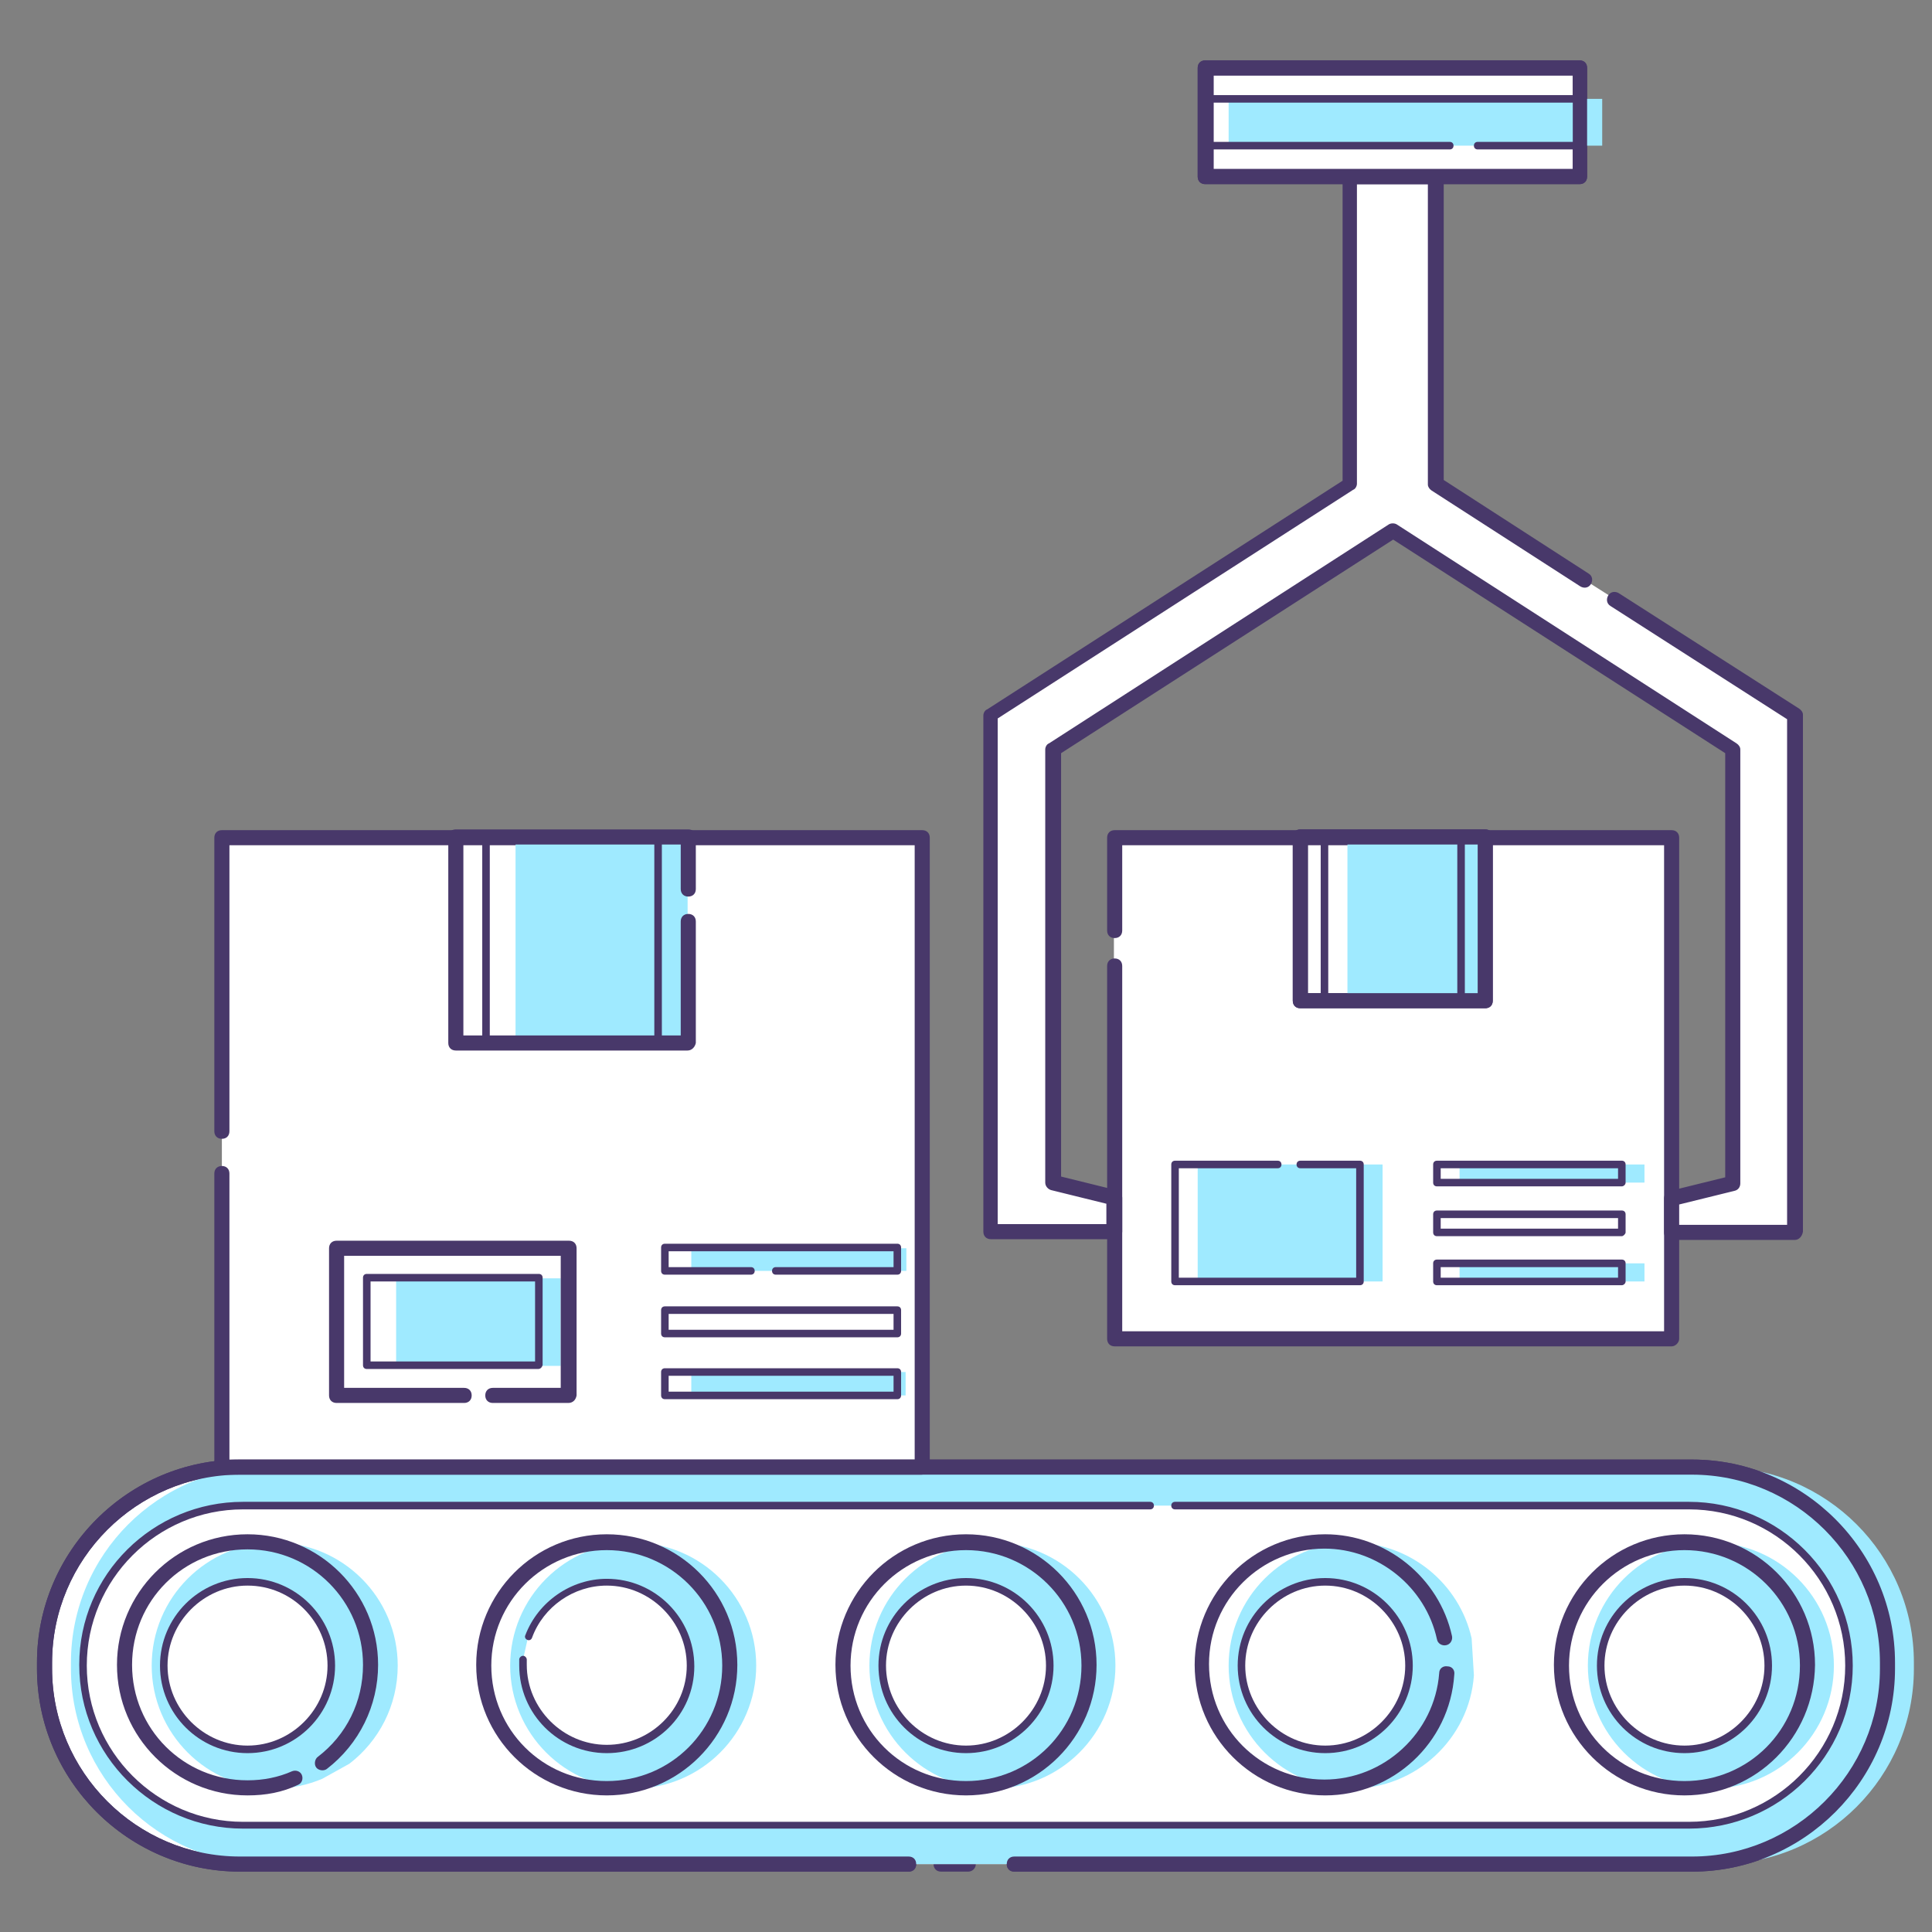 <?xml version="1.0" encoding="utf-8"?>
<!-- Generator: Adobe Illustrator 22.1.0, SVG Export Plug-In . SVG Version: 6.00 Build 0)  -->
<svg version="1.1" id="Layer_1" xmlns="http://www.w3.org/2000/svg" xmlns:xlink="http://www.w3.org/1999/xlink" x="0px" y="0px"
	 viewBox="0 0 256 256" style="enable-background:new 0 0 256 256;" xml:space="preserve">
<rect x="0" y="0" width="256" height="256" fill="#808080" stroke="none"/>
<style type="text/css">
	.st0{fill:#48386A;}
	.st1{fill:#FFFFFF;}
	.st2{fill:#9FEAFF;}
</style>
<g>
	<g>
		<path class="st0" d="M128.3,248h-3.6c-0.6,0-1-0.4-1-1s0.4-1,1-1h3.6c0.6,0,1,0.4,1,1S128.8,248,128.3,248z"/>
	</g>
	<g>
		<path class="st1" d="M120.4,247H31.8c-14.3,0-25.9-11.6-25.9-25.9v-0.8c0-14.3,11.6-25.9,25.9-25.9h192.4
			c14.3,0,25.9,11.6,25.9,25.9v0.8c0,14.3-11.6,25.9-25.9,25.9h-89.8H120.4z"/>
		<path class="st0" d="M224.2,248h-89.8c-0.6,0-1-0.4-1-1s0.4-1,1-1h89.8c13.7,0,24.9-11.2,24.9-24.9v-0.8
			c0-13.7-11.2-24.9-24.9-24.9H31.8c-13.7,0-24.9,11.2-24.9,24.9v0.8c0,13.7,11.2,24.9,24.9,24.9h88.6c0.6,0,1,0.4,1,1s-0.4,1-1,1
			H31.8C17,248,4.9,235.9,4.9,221.1v-0.8c0-14.8,12.1-26.9,26.9-26.9h192.4c14.8,0,26.9,12.1,26.9,26.9v0.8
			C251.1,235.9,239,248,224.2,248z"/>
	</g>
	<path class="st2" d="M123.9,247H35.3C21,247,9.4,235.4,9.4,221.1v-0.8c0-14.3,11.6-25.9,25.9-25.9h192.4
		c14.3,0,25.9,11.6,25.9,25.9v0.8c0,14.3-11.6,25.9-25.9,25.9h-89.8H123.9z"/>
	<g>
		<path class="st1" d="M155.7,199.5h68.1c11.7,0,21.2,9.5,21.2,21.2c0,11.7-9.5,21.2-21.2,21.2H32.2c-11.7,0-21.2-9.5-21.2-21.2
			c0-11.7,9.5-21.2,21.2-21.2h120.2H155.7z"/>
		<path class="st0" d="M223.8,242.3H32.2c-11.9,0-21.7-9.7-21.7-21.7S20.3,199,32.2,199h120.2c0.3,0,0.5,0.2,0.5,0.5
			s-0.2,0.5-0.5,0.5H32.2c-11.4,0-20.7,9.3-20.7,20.7s9.3,20.7,20.7,20.7h191.6c11.4,0,20.7-9.3,20.7-20.7s-9.3-20.7-20.7-20.7
			h-68.1c-0.3,0-0.5-0.2-0.5-0.5s0.2-0.5,0.5-0.5h68.1c11.9,0,21.7,9.7,21.7,21.7S235.7,242.3,223.8,242.3z"/>
	</g>
	<circle class="st2" cx="131.5" cy="220.7" r="16.3"/>
	<circle class="st2" cx="226.7" cy="220.7" r="16.3"/>
	<path class="st2" d="M195.3,222c-0.6,8.4-7.7,15-16.2,15c-9,0-16.3-7.3-16.3-16.3c0-9,7.3-16.3,16.3-16.3c7.8,0,14.3,5.5,15.9,12.7
		L195.3,222z"/>
	<circle class="st2" cx="83.9" cy="220.7" r="16.3"/>
	<path class="st2" d="M42.7,235.7c-1.9,0.8-4.1,1.3-6.3,1.3c-9,0-16.3-7.3-16.3-16.3c0-9,7.3-16.3,16.3-16.3s16.3,7.3,16.3,16.3
		c0,5.3-2.5,10-6.4,13L42.7,235.7z"/>
	<g>
		<path class="st0" d="M128,237.9c-9.5,0-17.3-7.7-17.3-17.3c0-9.5,7.7-17.3,17.3-17.3c9.5,0,17.3,7.7,17.3,17.3
			C145.3,230.2,137.5,237.9,128,237.9z M128,205.4c-8.4,0-15.3,6.8-15.3,15.3s6.8,15.3,15.3,15.3s15.3-6.8,15.3-15.3
			S136.4,205.4,128,205.4z"/>
	</g>
	<g>
		<circle class="st1" cx="128" cy="220.7" r="11.1"/>
		<path class="st0" d="M128,232.3c-6.4,0-11.6-5.2-11.6-11.6s5.2-11.6,11.6-11.6s11.6,5.2,11.6,11.6S134.4,232.3,128,232.3z
			 M128,210.1c-5.8,0-10.6,4.8-10.6,10.6s4.8,10.6,10.6,10.6c5.8,0,10.6-4.8,10.6-10.6S133.8,210.1,128,210.1z"/>
	</g>
	<g>
		<path class="st0" d="M223.2,237.9c-9.5,0-17.3-7.7-17.3-17.3c0-9.5,7.7-17.3,17.3-17.3c9.5,0,17.3,7.7,17.3,17.3
			C240.4,230.2,232.7,237.9,223.2,237.9z M223.2,205.4c-8.4,0-15.3,6.8-15.3,15.3s6.8,15.3,15.3,15.3s15.3-6.8,15.3-15.3
			S231.6,205.4,223.2,205.4z"/>
	</g>
	<g>
		<circle class="st1" cx="223.2" cy="220.7" r="11.1"/>
		<path class="st0" d="M223.2,232.3c-6.4,0-11.6-5.2-11.6-11.6s5.2-11.6,11.6-11.6s11.6,5.2,11.6,11.6S229.6,232.3,223.2,232.3z
			 M223.2,210.1c-5.8,0-10.6,4.8-10.6,10.6s4.8,10.6,10.6,10.6s10.6-4.8,10.6-10.6S229,210.1,223.2,210.1z"/>
	</g>
	<g>
		<path class="st0" d="M175.6,237.9c-9.5,0-17.3-7.7-17.3-17.3c0-9.5,7.7-17.3,17.3-17.3c8,0,15.1,5.7,16.8,13.5
			c0.1,0.5-0.2,1.1-0.8,1.2c-0.5,0.1-1.1-0.2-1.2-0.8c-1.5-6.9-7.8-12-14.9-12c-8.4,0-15.3,6.8-15.3,15.3s6.8,15.3,15.3,15.3
			c7.9,0,14.6-6.2,15.2-14.1c0-0.6,0.5-1,1.1-0.9c0.6,0,1,0.5,0.9,1.1C192.1,231,184.5,237.9,175.6,237.9z"/>
	</g>
	<g>
		<circle class="st1" cx="175.6" cy="220.7" r="11.1"/>
		<path class="st0" d="M175.6,232.3c-6.4,0-11.6-5.2-11.6-11.6s5.2-11.6,11.6-11.6s11.6,5.2,11.6,11.6S182,232.3,175.6,232.3z
			 M175.6,210.1c-5.8,0-10.6,4.8-10.6,10.6s4.8,10.6,10.6,10.6s10.6-4.8,10.6-10.6S181.4,210.1,175.6,210.1z"/>
	</g>
	<g>
		<path class="st0" d="M80.4,237.9c-9.5,0-17.3-7.7-17.3-17.3c0-9.5,7.7-17.3,17.3-17.3c9.5,0,17.3,7.7,17.3,17.3
			C97.7,230.2,89.9,237.9,80.4,237.9z M80.4,205.4c-8.4,0-15.3,6.8-15.3,15.3s6.8,15.3,15.3,15.3s15.3-6.8,15.3-15.3
			S88.8,205.4,80.4,205.4z"/>
	</g>
	<g>
		<path class="st1" d="M70,216.8c1.6-4.2,5.6-7.2,10.4-7.2c6.1,0,11.1,5,11.1,11.1c0,6.1-5,11.1-11.1,11.1s-11.1-5-11.1-11.1
			c0-0.3,0-0.5,0-0.8L70,216.8z"/>
		<path class="st0" d="M80.4,232.3c-6.4,0-11.6-5.2-11.6-11.6c0-0.3,0-0.5,0-0.8c0-0.3,0.3-0.5,0.5-0.5c0.3,0,0.5,0.3,0.5,0.5
			c0,0.2,0,0.5,0,0.7c0,5.8,4.8,10.6,10.6,10.6S91,226.5,91,220.7s-4.8-10.6-10.6-10.6c-4.4,0-8.4,2.8-9.9,6.9
			c-0.1,0.3-0.4,0.4-0.6,0.3c-0.3-0.1-0.4-0.4-0.3-0.6c1.7-4.5,6.1-7.5,10.8-7.5c6.4,0,11.6,5.2,11.6,11.6S86.8,232.3,80.4,232.3z"
			/>
	</g>
	<g>
		<path class="st0" d="M32.8,237.9c-9.5,0-17.3-7.7-17.3-17.3c0-9.5,7.7-17.3,17.3-17.3c9.5,0,17.3,7.7,17.3,17.3
			c0,5.4-2.5,10.5-6.8,13.8c-0.4,0.3-1.1,0.2-1.4-0.2c-0.3-0.4-0.2-1.1,0.2-1.4c3.8-2.9,6-7.3,6-12.2c0-8.4-6.8-15.3-15.3-15.3
			s-15.3,6.8-15.3,15.3s6.8,15.3,15.3,15.3c2.1,0,4.1-0.4,5.9-1.2c0.5-0.2,1.1,0,1.3,0.5c0.2,0.5,0,1.1-0.5,1.3
			C37.4,237.5,35.2,237.9,32.8,237.9z"/>
	</g>
	<g>
		<circle class="st1" cx="32.8" cy="220.7" r="11.1"/>
		<path class="st0" d="M32.8,232.3c-6.4,0-11.6-5.2-11.6-11.6s5.2-11.6,11.6-11.6s11.6,5.2,11.6,11.6S39.2,232.3,32.8,232.3z
			 M32.8,210.1c-5.8,0-10.6,4.8-10.6,10.6s4.8,10.6,10.6,10.6s10.6-4.8,10.6-10.6S38.7,210.1,32.8,210.1z"/>
	</g>
	<g>
		<polygon class="st1" points="29.4,155.5 29.4,194.4 122.1,194.4 122.1,110.9 29.4,110.9 29.4,149.8 		"/>
		<path class="st0" d="M122.1,195.4H29.4c-0.6,0-1-0.4-1-1v-38.9c0-0.6,0.4-1,1-1s1,0.4,1,1v37.9h90.8v-81.4H30.4v37.9
			c0,0.6-0.4,1-1,1s-1-0.4-1-1v-38.9c0-0.6,0.4-1,1-1h92.8c0.6,0,1,0.4,1,1v83.4C123.1,194.9,122.7,195.4,122.1,195.4z"/>
	</g>
	
		<rect x="66.1" y="113.2" transform="matrix(-1.836970e-16 1 -1 -1.836970e-16 204.313 44.813)" class="st2" width="27.3" height="22.8"/>
	
		<rect x="57.7" y="164.3" transform="matrix(-1.836970e-16 1 -1 -1.836970e-16 238.589 111.687)" class="st2" width="11.6" height="21.8"/>
	<polygon class="st2" points="105.2,168.4 120.1,168.4 120.1,165.4 91.6,165.4 91.6,168.4 102.2,168.4 	"/>
	<rect x="91.6" y="181.8" class="st2" width="28.4" height="3.1"/>
	<g>
		<path class="st0" d="M91.1,139.2H60.4c-0.6,0-1-0.4-1-1v-27.3c0-0.6,0.4-1,1-1h30.8c0.6,0,1,0.4,1,1v6.9c0,0.6-0.4,1-1,1
			s-1-0.4-1-1v-5.9H61.4v25.3h28.8v-15.1c0-0.6,0.4-1,1-1s1,0.4,1,1v16.1C92.1,138.7,91.7,139.2,91.1,139.2z"/>
	</g>
	<g>
		<path class="st0" d="M87.1,138.7H64.4c-0.3,0-0.5-0.2-0.5-0.5v-27.3c0-0.3,0.2-0.5,0.5-0.5h22.8c0.3,0,0.5,0.2,0.5,0.5v27.3
			C87.6,138.5,87.4,138.7,87.1,138.7z M64.9,137.7h21.8v-26.3H64.9V137.7z"/>
	</g>
	<g>
		<path class="st0" d="M75.3,185.9h-10c-0.6,0-1-0.4-1-1s0.4-1,1-1h9v-17.5H45.6v17.5h15.9c0.6,0,1,0.4,1,1s-0.4,1-1,1H44.6
			c-0.6,0-1-0.4-1-1v-19.5c0-0.6,0.4-1,1-1h30.8c0.6,0,1,0.4,1,1v19.5C76.3,185.5,75.9,185.9,75.3,185.9z"/>
	</g>
	<g>
		<path class="st0" d="M71.3,181.4H48.6c-0.3,0-0.5-0.2-0.5-0.5v-11.6c0-0.3,0.2-0.5,0.5-0.5h22.8c0.3,0,0.5,0.2,0.5,0.5v11.6
			C71.8,181.2,71.6,181.4,71.3,181.4z M49.1,180.4h21.8v-10.6H49.1V180.4z"/>
	</g>
	<g>
		<path class="st0" d="M118.9,168.9h-16.1c-0.3,0-0.5-0.2-0.5-0.5s0.2-0.5,0.5-0.5h15.6v-2.1H88.6v2.1h10.9c0.3,0,0.5,0.2,0.5,0.5
			s-0.2,0.5-0.5,0.5H88.1c-0.3,0-0.5-0.2-0.5-0.5v-3.1c0-0.3,0.2-0.5,0.5-0.5h30.8c0.3,0,0.5,0.2,0.5,0.5v3.1
			C119.4,168.7,119.2,168.9,118.9,168.9z"/>
	</g>
	<g>
		<path class="st0" d="M118.9,185.4H88.1c-0.3,0-0.5-0.2-0.5-0.5v-3.1c0-0.3,0.2-0.5,0.5-0.5h30.8c0.3,0,0.5,0.2,0.5,0.5v3.1
			C119.4,185.2,119.2,185.4,118.9,185.4z M88.6,184.4h29.8v-2.1H88.6V184.4z"/>
	</g>
	<g>
		<path class="st0" d="M118.9,177.2H88.1c-0.3,0-0.5-0.2-0.5-0.5v-3.1c0-0.3,0.2-0.5,0.5-0.5h30.8c0.3,0,0.5,0.2,0.5,0.5v3.1
			C119.4,177,119.2,177.2,118.9,177.2z M88.6,176.2h29.8v-2.1H88.6V176.2z"/>
	</g>
	<g>
		<polygon class="st1" points="147.6,128 147.6,177.4 221.5,177.4 221.5,110.9 147.6,110.9 147.6,123.3 		"/>
		<path class="st0" d="M221.5,178.4h-73.8c-0.6,0-1-0.4-1-1V128c0-0.6,0.4-1,1-1s1,0.4,1,1v48.4h71.8v-64.4h-71.8v11.3
			c0,0.6-0.4,1-1,1s-1-0.4-1-1v-12.3c0-0.6,0.4-1,1-1h73.8c0.6,0,1,0.4,1,1v66.4C222.5,177.9,222,178.4,221.5,178.4z"/>
	</g>
	<g>
		<path class="st0" d="M196.8,133.6h-24.5c-0.6,0-1-0.4-1-1v-21.7c0-0.6,0.4-1,1-1h24.5c0.6,0,1,0.4,1,1v21.7
			C197.8,133.2,197.4,133.6,196.8,133.6z M173.3,131.6h22.5v-19.7h-22.5V131.6z"/>
	</g>
	<g>
		<path class="st0" d="M214.9,163.8h-24.5c-0.3,0-0.5-0.2-0.5-0.5v-2.4c0-0.3,0.2-0.5,0.5-0.5h24.5c0.3,0,0.5,0.2,0.5,0.5v2.4
			C215.4,163.5,215.1,163.8,214.9,163.8z M190.9,162.8h23.5v-1.4h-23.5V162.8z"/>
	</g>
	<g>
		<polygon class="st1" points="214,79.4 237.8,94.8 237.8,163.3 221.5,163.3 221.5,158.7 229.6,156.7 229.6,99.3 184.6,70.3 
			139.5,99.3 139.5,156.7 147.6,158.7 147.6,163.3 131.3,163.3 131.3,94.8 178.9,64.2 178.9,23.4 190.3,23.4 190.3,64.2 209.9,76.8 
					"/>
		<path class="st0" d="M237.8,164.3h-16.3c-0.6,0-1-0.4-1-1v-4.5c0-0.5,0.3-0.9,0.8-1l7.3-1.8V99.8l-44-28.3l-44,28.3v56.1l7.3,1.8
			c0.4,0.1,0.8,0.5,0.8,1v4.5c0,0.6-0.4,1-1,1h-16.4c-0.6,0-1-0.4-1-1V94.8c0-0.3,0.2-0.7,0.5-0.8l47.1-30.3V23.4c0-0.6,0.4-1,1-1
			h11.4c0.6,0,1,0.4,1,1v40.2L210.5,76c0.5,0.3,0.6,0.9,0.3,1.4c-0.3,0.5-0.9,0.6-1.4,0.3L189.7,65c-0.3-0.2-0.5-0.5-0.5-0.8V24.4
			h-9.4v39.7c0,0.3-0.2,0.7-0.5,0.8l-47.1,30.3v67h14.4v-2.7l-7.3-1.8c-0.4-0.1-0.8-0.5-0.8-1V99.3c0-0.3,0.2-0.7,0.5-0.8l45-29
			c0.3-0.2,0.8-0.2,1.1,0l45,29c0.3,0.2,0.5,0.5,0.5,0.8v57.5c0,0.5-0.3,0.9-0.8,1l-7.3,1.8v2.7h14.3v-67l-23.4-15
			c-0.5-0.3-0.6-0.9-0.3-1.4c0.3-0.5,0.9-0.6,1.4-0.3l23.9,15.3c0.3,0.2,0.5,0.5,0.5,0.8v68.5C238.8,163.8,238.4,164.3,237.8,164.3z
			"/>
	</g>
	<g>
		<rect x="159.8" y="9" class="st1" width="49.6" height="14.4"/>
		<path class="st0" d="M209.3,24.4h-49.6c-0.6,0-1-0.4-1-1V9c0-0.6,0.4-1,1-1h49.6c0.6,0,1,0.4,1,1v14.4
			C210.3,24,209.9,24.4,209.3,24.4z M160.8,22.4h47.6V10h-47.6V22.4z"/>
	</g>
	<polygon class="st2" points="195.2,19.3 162.8,19.3 162.8,13.1 212.3,13.1 212.3,19.3 198.9,19.3 	"/>
	<g>
		<path class="st0" d="M209.3,19.8h-13.5c-0.3,0-0.5-0.2-0.5-0.5s0.2-0.5,0.5-0.5h13v-5.2h-48.6v5.2h31.9c0.3,0,0.5,0.2,0.5,0.5
			s-0.2,0.5-0.5,0.5h-32.4c-0.3,0-0.5-0.2-0.5-0.5v-6.2c0-0.3,0.2-0.5,0.5-0.5h49.6c0.3,0,0.5,0.2,0.5,0.5v6.2
			C209.8,19.6,209.6,19.8,209.3,19.8z"/>
	</g>
	
		<rect x="176.7" y="112.7" transform="matrix(-1.836970e-16 1 -1 -1.836970e-16 309.342 -65.777)" class="st2" width="21.7" height="18.1"/>
	<polygon class="st2" points="172.3,154.3 158.7,154.3 158.7,169.8 183.2,169.8 183.2,154.3 175.3,154.3 	"/>
	<rect x="193.4" y="154.3" class="st2" width="24.5" height="2.4"/>
	<rect x="193.4" y="167.4" class="st2" width="24.5" height="2.4"/>
	<g>
		<path class="st0" d="M193.6,133.1h-18.1c-0.3,0-0.5-0.2-0.5-0.5v-21.7c0-0.3,0.2-0.5,0.5-0.5h18.1c0.3,0,0.5,0.2,0.5,0.5v21.7
			C194.1,132.9,193.9,133.1,193.6,133.1z M176,132.1h17.1v-20.7H176V132.1z"/>
	</g>
	<g>
		<path class="st0" d="M180.2,170.3h-24.5c-0.3,0-0.5-0.2-0.5-0.5v-15.5c0-0.3,0.2-0.5,0.5-0.5h13.6c0.3,0,0.5,0.2,0.5,0.5
			s-0.2,0.5-0.5,0.5h-13.1v14.5h23.5v-14.5h-7.4c-0.3,0-0.5-0.2-0.5-0.5s0.2-0.5,0.5-0.5h7.9c0.3,0,0.5,0.2,0.5,0.5v15.5
			C180.7,170.1,180.5,170.3,180.2,170.3z"/>
	</g>
	<g>
		<path class="st0" d="M214.9,157.2h-24.5c-0.3,0-0.5-0.2-0.5-0.5v-2.4c0-0.3,0.2-0.5,0.5-0.5h24.5c0.3,0,0.5,0.2,0.5,0.5v2.4
			C215.4,157,215.1,157.2,214.9,157.2z M190.9,156.2h23.5v-1.4h-23.5V156.2z"/>
	</g>
	<g>
		<path class="st0" d="M214.9,170.3h-24.5c-0.3,0-0.5-0.2-0.5-0.5v-2.4c0-0.3,0.2-0.5,0.5-0.5h24.5c0.3,0,0.5,0.2,0.5,0.5v2.4
			C215.4,170.1,215.1,170.3,214.9,170.3z M190.9,169.3h23.5v-1.4h-23.5V169.3z"/>
	</g>
	<g>
		<path class="st0" d="M196.8,133.6h-24.5c-0.6,0-1-0.4-1-1v-21.7c0-0.6,0.4-1,1-1h24.5c0.6,0,1,0.4,1,1v21.7
			C197.8,133.2,197.4,133.6,196.8,133.6z M173.3,131.6h22.5v-19.7h-22.5V131.6z"/>
	</g>
	<g>
		<path class="st0" d="M209.3,24.4h-49.6c-0.6,0-1-0.4-1-1V9c0-0.6,0.4-1,1-1h49.6c0.6,0,1,0.4,1,1v14.4
			C210.3,24,209.9,24.4,209.3,24.4z M160.8,22.4h47.6V10h-47.6V22.4z"/>
	</g>
	<g>
		<path class="st0" d="M224.2,248h-89.8c-0.6,0-1-0.4-1-1s0.4-1,1-1h89.8c13.7,0,24.9-11.2,24.9-24.9v-0.8
			c0-13.7-11.2-24.9-24.9-24.9H31.8c-13.7,0-24.9,11.2-24.9,24.9v0.8c0,13.7,11.2,24.9,24.9,24.9h88.6c0.6,0,1,0.4,1,1s-0.4,1-1,1
			H31.8C17,248,4.9,235.9,4.9,221.1v-0.8c0-14.8,12.1-26.9,26.9-26.9h192.4c14.8,0,26.9,12.1,26.9,26.9v0.8
			C251.1,235.9,239,248,224.2,248z"/>
	</g>
</g>
</svg>
